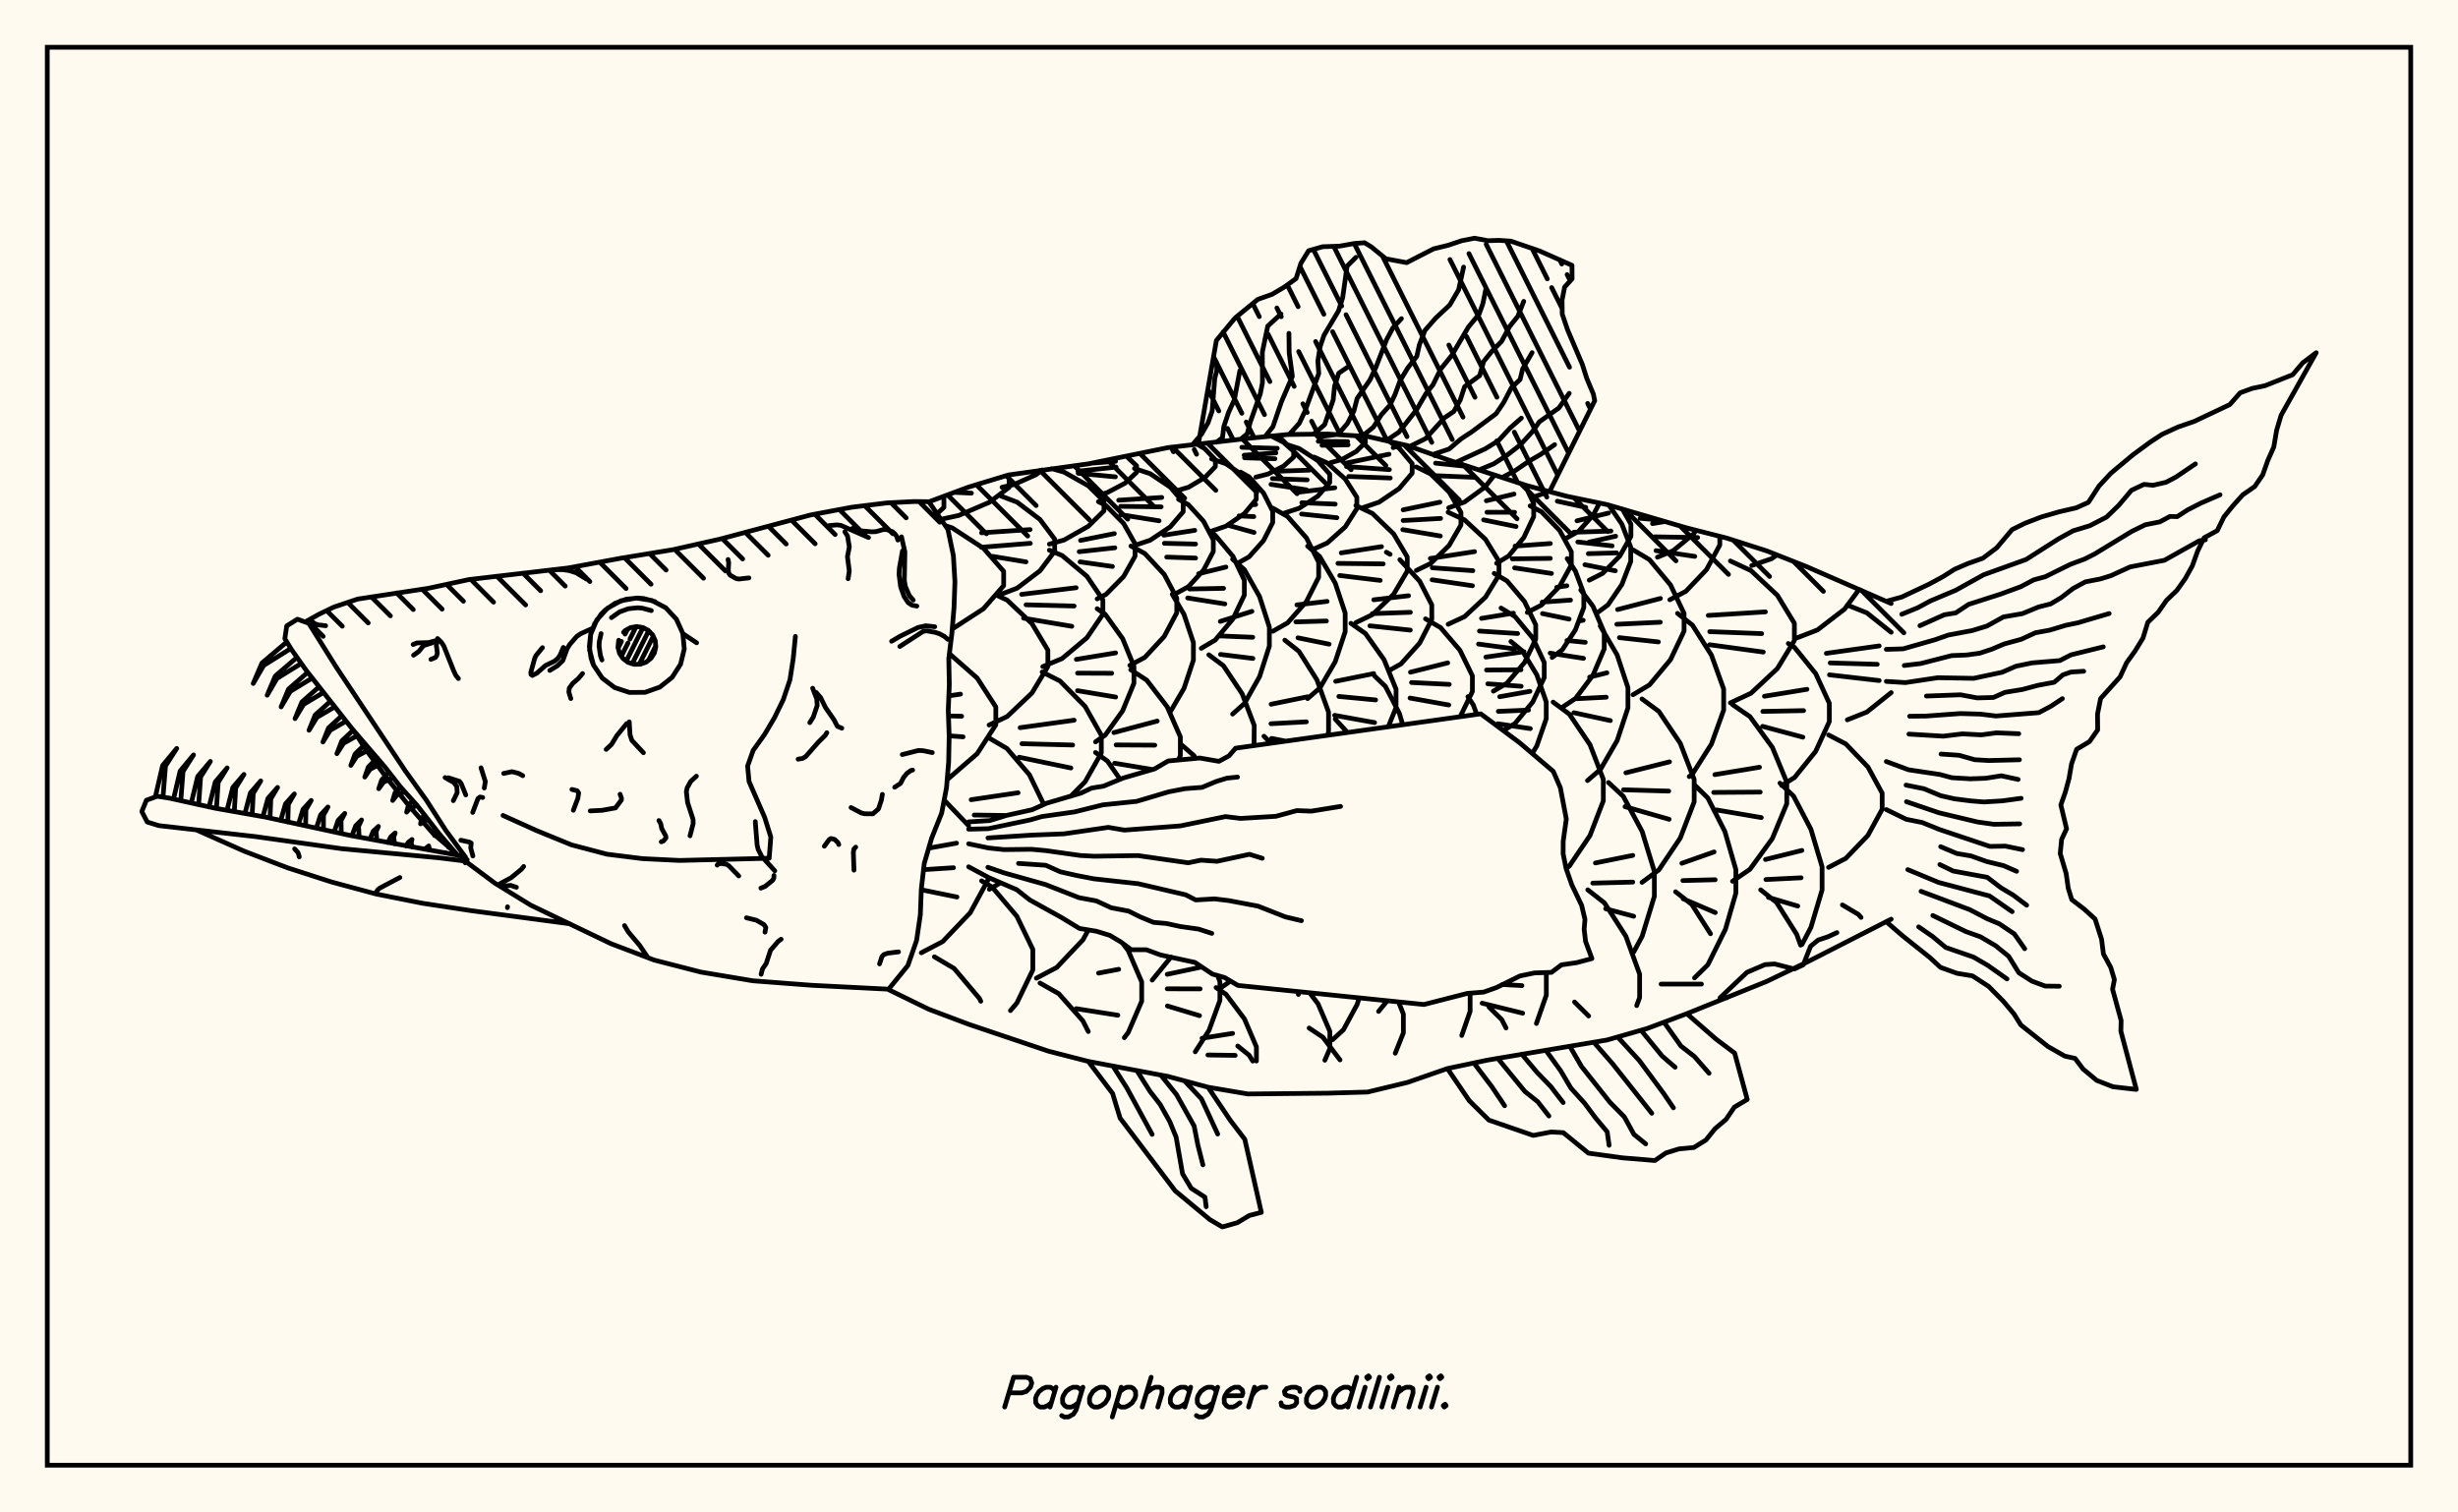 <svg xmlns="http://www.w3.org/2000/svg" width="520" height="320"><rect x="0" y="0" width="520" height="320" fill="floralwhite"/><rect x="10" y="10" width="500" height="300" stroke="black" stroke-width="1" fill="none"/><path stroke="black" stroke-width="1" fill="none" stroke-linecap="round" stroke-linejoin="round" d="
M 196.5 106.18 204.92 103.05 213.36 100.49 230.24 98.14 247.12 94.7 264.01 92.75 272.45 91.93 280.89 91.83 289.33 92.35 297.77 94.28 306.21 97.25 323.09 102.76 331.53 105.01 339.98 106.76 356.86 111.7 365.3 113.85 373.74 116.55 382.18 119.88 400.09 127.69 
M 400.09 194.47 382.18 203.61 373.74 207.65 356.86 214.47 348.42 217.62 339.98 220.04 314.65 224.3 306.21 226.08 297.77 229.01 289.33 231.05 280.89 231.29 264.01 231.46 255.57 230.03 247.12 227.75 230.24 224.57 221.8 222.4 204.92 216.71 196.48 213.53 187.99 209.39 
M 198.25 108.69 199.69 107.35 199.69 104.99 
M 199.06 109.87 202.85 109.05 209.31 106.27 213.48 103.11 213.48 101.16 212.81 100.65 
M 201.88 104.17 205.51 104.34 
M 201.44 133.1 208.06 128.8 212.33 123.91 212.33 120.88 208.06 116 201.43 111.68 200 111.22 
M 200.38 164.96 206.72 159.47 210.67 153.35 210.67 149.57 206.72 143.46 200.84 138.29 
M 200.73 147.23 203.2 146.86 
M 200.65 151.47 203.44 151.54 
M 200.79 155.68 203.74 155.9 
M 200.2 198.41 205.25 193.12 209 186.22 209 185.59 
M 204.92 174.7 199.74 169.27 
M 196.47 179.45 202.36 178.39 
M 195.38 184 201.72 183.59 
M 194.9 188.25 202.45 189.79 
M 211.99 103.09 214.45 102.54 219.17 100.44 220.45 99.44 
M 211.42 125.87 215.18 124.44 220.01 120.77 223.12 116.63 223.12 114.06 220.01 109.91 215.18 106.25 211.75 104.94 
M 207.66 112.73 217.92 112.05 
M 207.58 115.79 217.97 114.95 
M 210.04 117.72 217.05 118.88 
M 209.25 153.4 213.08 151.59 218.31 146.63 221.68 141.02 221.68 137.55 218.31 131.94 213.08 126.98 210.8 125.91 
M 209.3 188.16 211.67 186.77 
M 220.83 170.21 217.77 163.91 213.01 158.35 209.3 156.18 
M 205.45 169.2 215.38 167.73 
M 206.1 172.44 212.85 172.54 
M 218.5 203.09 218.5 200.87 215.12 193.86 209.87 187.67 207.66 186.37 
M 222 115.13 225.12 114.25 230.24 111.35 233.55 108.08 233.55 106.05 230.24 102.78 225.12 99.89 222.5 99.15 
M 220.6 141.04 224.7 139.33 229.94 134.94 233.32 129.97 233.32 126.9 229.94 121.93 224.7 117.54 222 116.41 
M 216.13 125.75 227.66 124.35 
M 217.06 127.96 227.23 128.22 
M 216.54 130.79 226.75 132.51 
M 226.51 168.48 229.56 165.4 232.99 159.31 232.99 155.55 229.56 149.46 224.24 144.08 220.47 142.18 
M 215.81 153.96 227.23 152.38 
M 216.2 157.35 226.93 157.63 
M 215.61 160.21 226.55 162.49 
M 223.89 204.34 229.12 198.82 230.24 196.75 
M 232.36 104.73 234.21 104.24 238.01 102.23 240.45 99.95 240.45 98.54 238.3 96.53 
M 231 97.99 236 97.6 
M 228.05 99.69 236.12 98.83 
M 228.1 100.14 235.97 100.89 
M 232.11 126.71 233.98 125.76 237.71 121.98 240.12 117.69 240.12 115.03 237.71 110.75 233.98 106.96 232.36 106.14 
M 228.59 114.34 235.75 112.9 
M 228.31 116.73 235.85 115.9 
M 228.49 118.88 235.34 119.85 
M 231.76 156.96 233.81 155.53 237.5 150.39 239.89 144.56 239.89 140.95 237.5 135.12 233.81 129.97 232.11 128.79 
M 227.7 139.51 236.01 138.14 
M 227.96 142.42 235.18 142.45 
M 227.95 146.13 236.02 147.48 
M 236.97 164.88 234.29 161.03 231.76 159.21 
M 241.23 207.05 238.68 201.12 237.53 199.61 
M 232.4 205.89 236.67 205.08 
M 240 115.41 243.32 114.3 247.57 111.47 250.31 108.26 250.31 106.27 247.57 103.06 243.32 100.22 240 99.12 
M 236.66 105.83 245.78 105.25 
M 237.09 107.13 245.65 107.24 
M 237.12 108.89 245.21 110.19 
M 239.03 140.78 242.19 139.09 246.3 134.66 248.95 129.65 248.95 126.54 246.3 121.53 242.19 117.11 239.26 115.53 
M 249.3 160.81 249.71 159.86 249.71 155.91 246.92 149.53 242.59 143.9 239.21 141.7 
M 235.65 155 244.82 152.56 
M 236.12 157.61 244.3 157.66 
M 235.8 161.48 243.8 162.81 
M 243.75 207.37 247.75 202.47 
M 248.77 103.88 251.46 103.08 254.9 101.03 257.12 98.71 257.12 97.28 254.9 94.96 253.32 94.01 
M 248.91 125.5 251.41 124.13 254.61 120.64 256.68 116.68 256.68 114.23 254.61 110.28 251.41 106.78 249.33 105.65 
M 246.2 113.23 252.75 112.21 
M 246.33 114.95 252.93 115.11 
M 246.82 117.87 252.94 118.07 
M 247.46 150.81 250.48 145.64 252.47 139.66 252.47 135.96 250.48 129.99 248 125.74 
M 252.94 160.47 252.6 159.88 249.78 157.43 
M 258.08 209.91 258.08 207.72 257.6 206.4 
M 246.93 206.14 254 204.64 
M 253.81 209.22 253.89 209.22 
M 256.31 112.37 259.35 111.33 263.25 108.67 265.76 105.66 265.76 103.8 263.25 100.78 259.35 98.12 256.32 97.09 
M 254.13 137.17 257.07 135.43 260.83 130.96 263.25 125.9 263.25 122.76 260.83 117.7 257.07 113.23 255.94 112.56 
M 253.57 121.39 259.35 119.97 
M 251.65 124.62 258.85 124.48 
M 251.25 126.52 259.12 127.77 
M 265.3 157.76 265.34 153.49 262.78 146.78 258.82 140.85 255.73 138.54 
M 258.33 208.97 260.31 207.56 
M 258.82 210 257.26 208.95 
M 265.69 100.95 268.26 100.29 271.56 98.61 273.68 96.7 273.68 95.51 271.56 93.6 268.96 92.27 
M 262.72 94.64 270.21 94.86 
M 263.21 96.31 269.92 95.82 
M 263.29 96.86 269.72 97.06 
M 261.88 119.14 264.25 117.81 267.29 114.4 269.25 110.55 269.25 108.16 267.29 104.3 264.25 100.89 262.44 99.88 
M 264.86 106.79 265.65 106.75 
M 262.12 109.15 265.25 109.3 
M 259.74 111.11 265.3 112.66 
M 260.76 151.08 263.26 148.85 266.47 143.15 268.54 136.69 268.54 132.69 266.47 126.24 263.26 120.53 260.76 118.31 
M 258.16 131.48 264.85 129.35 
M 257.89 134.54 265.02 134.83 
M 258.2 138.46 265.06 139.31 
M 268.9 157.25 267.39 155.77 
M 274.68 210.41 274.76 209.81 
M 271.72 108.55 274.81 107.55 278.76 105 281.31 102.12 281.31 100.33 278.76 97.44 274.81 94.89 271.92 93.96 
M 269.07 99.74 276.99 99.47 
M 269.18 101.26 276.54 101.53 
M 268.88 102.48 276.4 103.64 
M 269.27 133.56 272.39 131.79 276.39 127.26 278.97 122.13 278.97 118.95 276.39 113.82 272.39 109.28 269.27 107.51 
M 280.82 155.58 281.06 154.9 281.06 150.67 278.6 143.84 274.79 137.8 271.81 135.44 
M 268.91 149 276.63 147.42 
M 268.88 153.12 276.37 152.72 
M 268.99 156.23 272 156.81 
M 277.33 210.4 277.06 210.05 
M 281.49 97.89 283.86 97.23 286.9 95.53 288.86 93.61 288.76 92.32 
M 278.81 92.44 282.67 91.94 
M 278.88 93.38 285.11 93.43 
M 279.68 94.22 285.19 94.12 
M 278.03 116.12 280.79 114.88 284.6 111.47 287.05 107.61 287.05 105.22 284.6 101.36 280.79 97.95 278 96.7 
M 274.78 104.13 282.39 103.2 
M 275.41 106.36 282.47 106.66 
M 275.35 108.75 282.83 109.54 
M 276.63 147.81 279.23 145.55 
M 279.23 145.55 282.47 140.01 284.58 133.65 284.58 129.72 282.47 123.36 279.19 117.75 278.05 116.77 
M 278.05 116.77 276.63 115.56 
M 274.36 127.98 275.43 127.86 
M 275.43 127.86 280.75 127.24 
M 274.14 131.58 280.61 131.39 
M 274.59 134.95 281.18 136.29 
M 284.92 155 284.75 154.63 282.47 152.14 
M 288.42 107.38 291.74 106.25 296 103.37 298.75 100.11 298.75 98.09 296 94.82 293.9 93.4 
M 285 97.93 293.85 96.1 
M 284.85 98.71 293.93 99.36 
M 285.33 100.81 294.11 101.14 
M 286.84 131.73 290.34 130.05 294.82 125.74 297.71 120.85 297.71 117.83 294.82 112.95 290.34 108.63 286.84 106.95 
M 283.74 116.98 292.26 115.66 
M 283.04 119.2 292.62 119.31 
M 283.43 121.76 291.99 122.8 
M 293.69 153.77 295.34 149.7 295.34 145.82 292.8 139.57 288.87 134.04 285.79 131.88 
M 282.56 144.15 290.62 142.52 
M 283.24 147.35 291.02 148.09 
M 282.35 151.35 290.8 152.88 
M 294.73 94.71 296.58 94.01 
M 299.63 120.7 302.67 119.21 306.56 115.4 309.07 111.08 309.07 108.41 306.56 104.09 302.67 100.28 299.63 98.79 
M 296.84 107.87 304.62 106.25 
M 296.84 110.13 304.77 109.69 
M 296.76 112.06 304.7 113.4 
M 294 141.8 296.38 140.47 300.34 136.06 302.9 131.06 302.9 127.97 300.34 122.97 296.14 118.42 
M 294.09 117.28 293.29 116.83 
M 290.63 126.9 297.98 126.04 
M 290.31 129.83 298.37 129.55 
M 289.81 132.41 298.36 133.32 
M 296.76 153.34 296.04 150.93 294.43 147.81 
M 294.43 147.81 293.09 145.23 290.78 143 
M 306.47 107.44 309.84 106.21 314.14 103.07 316.16 100.5 
M 303.55 96.42 303.76 96.39 
M 303.7 97.99 310.72 98.72 
M 303.53 100.64 312.13 101 
M 306.36 132.08 309.83 130.47 314.26 126.35 317.12 121.67 317.12 118.78 314.26 114.11 309.83 109.99 306.36 108.38 
M 302.59 118.16 311.95 116.71 
M 303 120.13 311.59 120.74 
M 302.97 122.67 311.51 123.93 
M 308.9 151.64 311.49 146.32 311.49 142.98 308.85 137.57 304.76 132.79 301.57 130.93 
M 298.39 142.22 306.27 140.25 
M 298.61 144.4 306.59 144.8 
M 298.3 147.69 306.5 149.16 
M 316.61 119.18 319.14 117.65 322.37 113.73 324.46 109.3 324.46 106.55 322.6 102.6 
M 314.44 105.95 320.3 104.53 
M 314.57 108.38 320.42 108.39 
M 313.86 109.99 320.72 111.4 
M 315.93 146.24 318.81 144.54 322.51 140.19 324.89 135.25 324.89 132.2 322.51 127.27 318.81 122.91 316.1 121.31 
M 313.42 130.83 320.17 129.73 
M 312.98 133.52 321.06 134.04 
M 312.79 136.27 320.43 137.29 
M 312.42 151.14 311.66 149.1 310.54 147.4 
M 323.9 105.33 327.16 104.21 327.55 103.95 
M 323.1 129.58 326.1 128.02 329.95 124.04 332.42 119.54 332.42 116.75 329.95 112.24 326.1 108.27 323.71 107.03 
M 320.52 115.54 327.98 115 
M 319.93 118.24 327.98 118.14 
M 320.42 120.15 328.22 121.33 
M 318.05 154.57 320.49 153.09 324.26 148.53 326.69 143.36 326.69 140.16 324.26 134.99 320.49 130.43 317.55 128.65 
M 314.34 139.02 322.41 137.88 
M 314.48 141.76 321.77 141.71 
M 314.75 144.68 321.81 145.2 
M 331.51 113.78 333.94 112.43 337.06 108.98 338.38 106.43 
M 329.45 106.04 335.48 107.35 
M 328.36 139.1 330.52 137.47 333.28 133.27 335.06 128.52 335.06 125.58 333.28 120.83 331.54 118.18 
M 329.33 124.26 331.48 123.93 
M 326.26 127.39 332.25 126.97 
M 326.31 129.82 331.95 130.99 
M 324.16 159.41 325.12 157.81 327.11 152.07 327.11 148.52 325.12 142.78 322.05 137.71 319.64 135.73 
M 317.27 147.41 323.67 146.27 
M 316.98 150.51 323.36 150.24 
M 316.86 153.13 323.75 154.16 
M 336.21 122.75 339.05 121.31 342.68 117.64 345.03 113.48 345.03 110.9 343.24 107.73 
M 333.62 110.19 340.29 108.55 
M 332.97 112.61 340.8 112.36 
M 333.79 114.67 341.05 115.49 
M 330.44 149.69 333.32 147.77 337 142.86 339.38 137.29 339.38 133.84 337 128.27 334.42 124.83 
M 334.28 131.34 334.94 131.23 
M 331.49 135.51 335.37 135.9 
M 327.94 138.19 328.69 138.31 
M 329.53 138.44 335 139.29 
M 331.31 183.75 331.99 183.25 336.37 176.77 339.19 169.43 339.19 164.89 336.37 157.56 331.99 151.08 328.57 148.55 
M 345.37 201.98 343.96 198.09 339.43 191.03 335.9 188.27 
M 337.9 129.66 340.18 127.97 343.11 123.67 344.99 118.79 344.99 115.77 343.11 110.89 340.38 106.88 
M 336.16 114.7 341.8 113.45 
M 336.02 117.14 342 116.98 
M 335.3 119.48 341.73 120.77 
M 335.84 165.15 338.6 162.77 342.12 156.67 344.4 149.77 344.4 145.5 342.12 138.59 338.53 132.44 
M 336.29 143.27 339.95 142.35 
M 333.58 147.83 339.8 147.51 
M 332.96 150.79 340.68 152.46 
M 345.63 201.4 347.41 198.08 349.99 189.63 349.99 184.39 347.41 175.94 343.41 168.48 340.28 165.56 
M 337.52 182.58 345.43 180.98 
M 336.96 186.85 345.42 186.63 
M 339.69 192.28 345.62 193.86 
M 350.64 117.89 354 116.5 358.31 112.93 358.81 112.19 
M 346.98 109.66 350.97 110.01 
M 345.47 146.99 348.95 144.91 353.4 139.57 356.27 133.53 356.27 129.79 353.4 123.75 348.95 118.41 345.47 116.33 
M 342.21 128.97 351.27 126.62 
M 342.04 132.08 351.24 131.65 
M 342.59 134.91 350.84 135.82 
M 347.37 186.69 350.93 184.06 355.47 177.3 358.41 169.65 358.41 164.92 355.47 157.27 350.93 150.51 347.37 147.88 
M 343.96 163.51 353.19 161.19 
M 343.47 167.1 353.03 167.38 
M 343.78 170.67 353.11 173.34 
M 361.87 197.56 357.91 191.36 354.47 188.67 
M 353.25 126.9 356.65 125.11 361.02 120.52 363.83 115.32 363.83 113.47 
M 349.6 110.78 352.17 110.35 
M 350.04 113.58 359.15 113.73 
M 350.34 116.5 358.54 117.72 
M 357.36 164.31 358.03 163.78 362.06 157.43 364.65 150.24 364.65 145.79 362.06 138.6 358.03 132.25 354.89 129.77 
M 365.02 196.62 367.23 188.97 367.23 183.99 364.91 175.94 361.3 168.83 358.48 166.06 
M 355.8 182.65 362.62 180.25 
M 356.02 186.31 362.85 186.13 
M 356.07 190.16 362.87 193.08 
M 370.58 119.66 374.78 118.21 375.93 117.41 
M 366.07 148.71 370.43 146.67 376.01 141.45 379.61 135.53 379.61 131.87 376.01 125.95 370.43 120.73 366.07 118.69 
M 361.39 130.21 373.48 129.46 
M 361.7 133.64 372.69 134.06 
M 361.67 136.41 373.03 137.96 
M 366.52 186.45 370.21 183.92 374.95 177.41 378 170.05 378 165.49 374.95 158.12 370.21 151.62 366.52 149.08 
M 362.78 163.89 372.23 162.33 
M 362.54 167.66 372.38 167.59 
M 363.13 171.36 372.61 172.98 
M 377.04 192.84 375.82 190.92 372.48 188.27 
M 380.02 135.01 384.49 133.28 390.22 128.88 393.31 124.7 
M 376.91 166.2 379.63 164.52 384.11 158.97 387 152.68 387 148.79 384.11 142.51 379.63 136.96 378.32 136.15 
M 373.27 147.31 382.27 145.84 
M 372.93 150.52 381.56 150.35 
M 372.88 153.68 381.41 155.97 
M 384.95 190.04 385.47 188.29 385.47 183.38 383.1 175.44 379.43 168.43 376.56 165.69 
M 373.49 181.85 381.2 179.93 
M 373.59 186.09 381.03 185.72 
M 374.11 189.86 380.32 191.7 
M 390.81 152.3 394.95 150.65 400.09 146.54 
M 400.09 133.78 394.95 129.67 390.81 128.02 
M 386.37 138.23 397.55 136.66 
M 387.19 140.26 397.14 140.55 
M 387.03 142.78 397.55 143.99 
M 386.84 183.52 390.49 181.61 395.17 176.74 398.18 171.22 398.18 167.8 395.17 162.28 390.49 157.4 386.84 155.5 
M 194.9 201.59 199.44 199.21 200.2 198.41 
M 207.49 211.84 207.2 211.24 201.85 204.9 197.67 202.43 
M 213.76 213.82 215.12 212.22 218.5 205.21 218.5 203.09 
M 219.25 206.96 223.58 204.68 223.89 204.34 
M 230.23 218.25 229.09 215.99 223.99 210.24 220.01 207.99 
M 237.85 219.55 238.68 218.46 241.53 211.84 241.53 207.74 241.23 207.05 
M 227.67 213.41 236.49 214.8 
M 252.86 222.54 255.77 218 258.08 211.65 258.08 209.91 
M 246.93 209.21 253.81 209.22 
M 246.97 212.84 253.77 214.89 
M 265.8 224.49 265.8 221.5 263.27 215.58 259.34 210.34 258.82 210 
M 254.3 219.67 260.77 218.64 
M 255.54 223.21 261.31 223.29 
M 265.03 224.5 264.25 223.25 261.85 221.31 
M 280.28 224.32 281.34 221.86 281.34 218.23 278.83 212.38 277.33 210.4 
M 288.76 92.32 288.76 92.32 
M 281.93 219.97 284.21 217.87 287.12 212.5 287.54 211.12 
M 283.48 224.25 279.86 219.45 276.95 217.51 
M 293.9 93.4 293.9 93.4 
M 295.17 222.84 296.89 218.53 296.89 214.56 295.86 211.97 
M 296.58 94.01 296.58 94.01 
M 291.64 213.99 293.5 211.73 
M 309.24 219.08 311.01 213.97 311.01 210.13 
M 318.61 217.5 317.7 215.72 315.01 213.08 
M 327.55 103.95 327.55 103.95 
M 325.03 216.55 327.13 210.54 327.13 205.77 
M 317.78 208.3 321.97 208.53 
M 313.55 212.25 322.13 214.37 
M 338.38 106.43 338.38 106.43 
M 336.09 214.96 333.1 212 
M 346.25 212.76 346.87 211.05 346.87 206.1 345.37 201.98 
M 358.81 112.19 358.81 112.19 
M 351.41 208.21 359.95 208.21 
M 352.17 110.35 352.17 110.35 
M 358.48 206.9 361.3 204.13 365.02 196.62 
M 375.93 117.41 375.93 117.41 
M 380.92 199.97 380.1 197.68 377.04 192.84 
M 393.31 124.7 393.31 124.7 
M 381.2 199.85 383.1 196.23 384.95 190.04 
M 393.71 194.11 393.16 193.47 389.77 191.46 
M 247.12 94.7 247.13 94.7 
M 253.51 93.99 257.33 72.04 261.29 67.27 266.1 63.34 269.11 62.27 271.65 60.77 274.19 58.94 275.22 55.68 276.85 53.04 279.81 52.2 283.37 52.08 286.5 51.52 288.68 51.36 290.12 52.24 293.18 54.75 297.58 55.57 303.28 52.65 306.38 51.89 309.26 50.92 311.93 50.4 314.81 50.93 317.09 50.85 319.61 51.02 325.69 53.09 332.56 56.14 332.58 59 331 60.74 330.46 63.51 330.5 66.46 331.63 69.79 334.77 77.16 335.68 80.04 337.08 83.37 337.37 84.78 327.81 104.02 
M 323.09 102.76 323.09 102.76 
M 252.25 94.13 254.2 91.83 255.57 89.45 256.44 86.94 256.99 80.05 257.44 78.34 257.37 76.67 
M 257.37 93.55 258.62 92.6 258.91 90.23 259.91 87.26 261.12 84.63 262.3 78.42 
M 262.48 92.93 263.86 91.78 264.46 89.42 266.61 83.35 267.08 80.97 267.05 74.52 268.2 68.99 271 66.43 
M 267.61 92.4 269.29 90.28 271.09 85.01 273.41 79.63 272.73 74.65 272.68 70.53 
M 272.74 91.92 274.87 89.56 276.06 87.02 278.99 79.02 278.8 76.36 279.29 73.3 280.1 70.93 283.17 65.77 284.05 62.97 284.98 56.31 286.86 54.44 
M 277.89 91.86 280.23 89.85 282.04 84.61 282.33 81.71 283.22 78.95 285.07 77.69 
M 283.04 91.96 285.04 89.61 286.42 86.96 287.1 84.32 289.84 80.35 291.12 77.6 293.34 71.87 294.67 69.36 296.48 67.41 
M 288.18 92.28 290.55 90.37 292.26 87.71 294.03 85.75 295.09 83.54 296.19 80.55 297.8 77.87 299.73 75.4 300.27 72.96 301.46 69.9 303.75 67.28 306.69 64.54 308.58 61.31 309.63 56.51 
M 293.24 93.25 295.95 91.43 299.7 86.67 301.69 83.24 303.14 81.44 304.79 78.09 307.12 75.2 310.64 69.2 312.91 66.45 313.71 64.25 314.36 61.06 
M 298.25 94.45 301.58 92.81 305.59 88.39 307.56 87.06 308.91 84.65 309.84 81.82 313.03 79.47 313.87 76.48 315.67 74.26 317.67 72.22 319.36 69.08 321.11 66.91 322.35 63.76 
M 303.12 96.16 306.57 95 309.1 92.85 311.36 91.37 316.51 87.53 318.12 85.14 319.73 82.04 321.58 80.3 322.12 78.06 324.12 74.61 
M 307.99 97.83 314.21 94.96 317.01 93.23 319.46 90.56 321.85 88.46 
M 312.89 99.43 316.04 98.12 318.95 96.21 321.65 94.1 324.09 91.44 325.65 89.25 329.79 86.31 331.97 83.22 
M 317.79 101.03 320.57 99.55 323.45 97.58 325.93 96.15 328.89 94.08 
M 204.92 173.89 209.41 173.61 212.89 172.53 218.36 171.32 221.43 169.94 228.72 167.79 230.93 166.74 233.45 166.33 237.63 164.61 244.29 162.67 247.14 161 253.83 160.38 257.87 161.08 259.99 159.93 261.39 158.3 313.26 151.03 321.5 157.16 328.6 163.2 330.1 166.67 331.36 173.29 330.7 178 330.69 180.66 331.3 183.71 332.51 187.18 334.6 191.55 335.31 194.53 335.13 196.62 335.44 199.2 336.78 202.81 333.57 203.67 330.33 204.14 328.22 205.73 324.62 205.85 321.55 206.49 316.6 208.94 313.85 209.91 310.42 210.18 301.24 212.53 261.88 208.49 259.09 206.83 256.47 206.08 252.79 203.62 245.49 202.04 242.51 200.94 239.33 200.94 237.08 199.27 234.78 197.9 231.94 197.03 228.37 196.44 224.46 194.06 217.89 190.43 215.1 188.24 209.19 185.69 204.92 183.39 
M 204.92 175.44 209.1 175.33 217.91 173.48 220.43 172.76 227.33 171.78 233.3 170.29 240.46 169.55 247.24 167.53 250.73 166.86 254.3 166.59 257.32 165.33 259.56 164.64 261.81 164.41 
M 209.01 177.29 218.23 176.69 225.1 176.42 234.47 175.05 237.87 175.63 249.71 174.74 259.26 172.77 262.45 173.16 269.92 172.71 274.35 171.5 277.4 171.62 283.6 170.62 
M 204.92 178.53 209.11 179.41 212.4 179.76 218.21 179.69 221.25 179.97 228.54 181 231.45 181.16 240.73 181.02 251.38 182.55 254.06 181.99 257.45 182.23 264.33 180.75 267.04 181.59 
M 215.47 182.68 221.24 183.07 224.33 184.46 227.96 185.27 231.43 185.94 240.79 186.97 250.84 189.32 252.95 190.41 256.92 190.18 259.92 190.54 266.15 191.72 271.92 193.99 275.32 194.8 
M 208.99 183.5 212.38 184.67 221.15 187.14 228.25 189.92 231.93 190.61 235.08 192.06 238.77 192.77 241.23 194 244.03 195.15 246.76 195.39 249.71 196.03 253.55 196.57 256.36 197.48 
M 255.57 230.03 260.28 237.04 263.34 241.05 266.84 256.51 264.3 257.17 261.76 258.7 258.58 259.59 255.95 258.04 248.62 251.96 236.96 236.56 235.37 231.34 230.24 224.57 
M 250.59 228.69 254.16 232.48 257.61 239.94 
M 245.58 227.47 248.87 231.55 252.62 238.23 253.41 242.24 254.48 246.45 
M 240.52 226.53 243.26 230.87 245.44 233.68 247.44 237.25 248.81 240.57 250.17 248.33 252.01 251.41 254.92 253.3 255.17 255.32 
M 235.46 225.57 238.4 230.2 243.74 240.01 
M 356.86 214.47 363.07 219.88 366.97 222.81 369.64 232.62 366.91 234.25 365.15 236.84 362.79 238.84 360.91 241.19 358.33 242.79 355.21 243.08 352.42 243.94 350.1 245.54 343.23 244.97 336.04 243.98 330.72 239.64 328.15 239.5 324.36 240.23 314.98 236.99 310.82 232.87 306.21 226.08 
M 352.03 216.28 355.61 221.32 358.45 223.52 361.56 227.08 
M 347.17 217.98 351.63 223.43 354.38 225.8 
M 342.22 219.4 346.82 224.41 351.88 231.25 354.02 234.39 
M 337.18 220.52 341.08 224.98 349.44 235.54 
M 332.1 221.37 334.56 225.62 340.58 233.21 343.63 236.3 345.66 240 348.16 242.02 
M 327.02 222.2 330.19 226.59 332.32 230.2 335.23 233.42 337.62 236.62 340.01 239.47 340.41 242.32 
M 321.93 223.03 325.19 226.91 328.09 229.9 330.69 233.28 
M 316.86 223.92 322.6 230.93 325.32 233.1 327.68 236.12 
M 311.8 224.9 315.61 229.93 318.31 233.95 
M 399.06 127.22 402.32 126.32 408.14 123.58 411 122.03 413.48 120.46 416.22 119.27 419.48 118.11 422.42 115.9 425.66 112.06 428.36 110.72 431.87 109.37 435.68 108.27 439.23 107.45 441.81 106.29 444.05 102.84 446.55 100.14 451.15 96.29 454.86 93.56 457.41 91.89 460.76 90.35 464.23 89.15 471.71 85.61 473.93 83.1 476.48 82.17 479.17 81.61 485.03 79.28 487.16 76.76 490 74.62 482.58 87.85 481.63 91.04 481.03 94.57 479.76 97.43 478.68 100.48 476.99 102.94 474.45 104.71 472.41 106.98 470.48 109.37 469.07 112.27 466.3 113.78 464.91 116.62 463.79 119.74 462.28 122.45 460.52 124.92 458.33 127.02 456.57 129.55 454.38 131.66 453.37 134.98 451.71 137.69 449.89 140.23 448.51 143.21 444.39 147.79 443.74 151.08 443.77 154.43 442.03 156.92 439.32 158.53 438.24 161.63 437.7 164.77 436.92 167.63 435.98 170.31 437.19 175.35 436.14 177.6 435.85 180.6 437.1 184.8 437.54 187.92 438.29 190.33 440.97 192.39 443.22 194.44 444.59 198.71 444.99 201.84 446.54 204.69 447.31 207.27 446.92 209.3 448.73 215.91 448.68 218.19 451.95 230.5 446.99 229.93 443.57 228.59 440.66 226.16 439 223.94 436.82 223.45 433.26 221.42 427.51 216.85 426.07 214.53 423.84 211.87 420.69 208.69 417.28 206.47 414.01 205.93 410.51 204.67 408.3 202.62 402.49 197.99 399.06 195.02 
M 402.32 129.97 405.74 128.57 408.34 127.16 413.76 124.88 419.66 121.6 428.62 118.38 435.54 113.98 438.59 112.3 442.11 111.23 445.67 109.39 448.24 106.9 450.91 103.74 453.58 102.48 455.48 102.67 458.23 102.04 460.34 100.93 464.45 98.15 
M 406.17 132.38 411.33 130.07 413.73 129.68 416.47 127.87 423.21 125.71 427.48 124.14 430.26 122.68 432.69 122.02 437.98 119.41 441.01 118.28 443.15 117.2 450.95 112.45 453.84 111.03 456.9 110.42 459.07 109.26 460.6 109.31 462.79 107.89 465.6 106.45 469.66 104.69 
M 399.06 137.39 402.62 137.28 409.44 135.33 412.19 134.36 417.23 133.41 420.34 132.46 423.83 130.53 427.85 129.83 431.28 128.42 433.83 127.77 436.09 126.42 438.54 124.53 441.16 123.11 444.38 122.48 446.54 121.81 450.65 119.94 457.87 118.55 465.28 114.41 466.56 114.21 
M 402.85 140.8 406.34 140.39 412.88 138.71 416.06 138.58 418.83 138.2 421.34 137.37 424.01 136.24 427.59 135.26 430.6 133.88 433.63 133.32 437.02 132.3 439.57 131.77 446.2 129.81 
M 399.06 144.17 403.1 144.42 409.94 143.39 417.52 143.52 423.54 142.24 426.51 140.95 429.91 140.25 435.77 139.76 438.13 138.55 444.96 136.86 
M 407.54 147.27 414.76 147 418.28 147.66 421.71 147.57 424.16 146.48 427.84 145.88 431.13 145 434.58 144.35 436.42 142.78 438.12 142.19 440.82 142.02 
M 403.99 151.54 407.48 151.5 414.73 150.97 418.93 151.09 422.26 151.49 431.33 150.78 433.92 149.4 436.3 147.82 
M 403.84 155.32 411.09 155.76 415.14 155.27 419.15 155.48 422.36 155.05 427.08 155.24 
M 410.63 159.54 414.45 159.8 417.77 160.74 420.73 160.91 427.22 160.75 
M 399.06 161.12 403.77 162.87 410.38 163.86 412.93 164.55 416.85 164.78 420.1 164.66 423.38 164.14 426.95 164.91 
M 403.24 166.11 407.06 166.89 410.54 168.34 413.46 169.01 416.92 169.45 419.73 169.68 423.63 169.44 427.58 168.9 
M 403.32 169.62 410.22 171.97 418.38 173.92 421.82 174.4 427.28 174.31 
M 399.06 171.29 403.27 173.34 406.64 174.02 410.3 175.5 420.97 179.08 424.25 179.02 427.88 179.77 
M 410.56 179.14 413.96 180.58 416.96 181.09 420.29 182.28 423.87 183.15 426.62 184.35 
M 410.38 182.92 413.2 184.29 420.41 185.62 423.32 187.84 425.89 189.37 428.75 191.52 
M 403.6 183.99 410.08 186.69 420.89 189.56 425.68 192.89 
M 406.4 188.58 416.71 192.46 420.41 194.39 422.95 195.45 426.14 197.6 428.34 200.73 
M 408.9 193.7 415.92 197.11 418.98 198.21 422.18 200.09 424.93 202.32 427.09 205.81 429.87 207.59 432.67 208.63 435.65 208.67 
M 405.9 196.1 408.84 198.14 411.63 200.46 417.51 202.5 420.49 204.23 424.59 207.12 
M 388.61 197.32 386.71 198.2 384.64 198.89 383.04 200.2 381.49 204.13 379.6 205.02 375.43 203.95 373.39 204.09 369.57 205.73 363.88 211.11 365.3 211.13 
M 64.56 131.6 67.48 129.96 70.61 128.45 75.66 126.75 90.58 124.48 99.22 122.62 120.2 120.17 131.21 118.13 142.37 116.3 152.33 114.06 171.46 108.96 180.17 107.32 187.66 106.4 193.43 106.11 196.49 106.15 200.53 111.99 201.69 117.55 202.02 123.05 201.83 128.5 201.38 133.93 200.72 139.35 200.83 144.83 200.61 150.28 200.8 155.76 200.69 161.23 200.24 166.66 199.21 172.04 197.09 177.34 195.53 182.68 194.91 188.1 194.7 193.55 193.91 198.96 192.06 204.28 187.99 209.29 171.65 208.46 159.25 207.51 148.27 205.67 138.43 203.14 129.27 199.67 112.29 191.52 104.69 186.85 97.88 181.78 
M 96.52 180.59 91.58 176.3 86.41 170.35 81.72 164.47 77.27 158.41 74.89 154.66 
M 168.27 134.64 167.81 139.33 167.12 143.82 165.71 148.02 163.82 151.89 161.73 155.42 159.33 158.77 158.16 162.08 158.46 165.35 161.77 172.94 163.07 177.1 162.72 181.59 143.75 182.05 135.95 181.67 128.41 180.73 120.92 178.76 113.53 175.74 106.42 172.53 
M 96.78 180.91 92.88 176.36 88.17 170.32 84.68 166.44 81.45 162.3 74.48 154.17 64.81 141.88 61.68 137.45 60.26 135.14 60.66 132.42 62.92 131.01 65.32 131.87 71.1 141.1 85.71 163.05 90.23 169.35 94.33 175.73 98.48 181.36 
M 97.97 182.12 92.9 181.5 72.25 179.56 54.09 177.01 33.59 174.68 31.15 173.92 30 171.7 30.98 169.3 33.28 168.47 35.74 168.85 45.53 171 56.16 172.88 74.23 176.79 98.16 181.18 
M 125.56 140.71 124.72 137.51 124.96 134.21 126.26 131.16 128.48 128.71 131.37 127.1 134.63 126.53 137.9 127.04 140.83 128.58 143.09 131 144.45 134.01 144.76 137.31 143.98 140.52 142.19 143.31 139.6 145.37 136.48 146.48 133.17 146.51 130.03 145.47 127.4 143.46 125.56 140.71 
M 125.44 140.43 125.04 139.25 124.68 136.79 124.94 134.31 125.79 131.98 127.19 129.92 128.08 129.04 130.13 127.64 132.46 126.78 134.94 126.53 136.18 126.63 138.58 127.29 
M 127.35 139.64 127.02 138.7 126.74 136.74 126.78 135.75 127.16 134.06 
M 129.35 130.68 131.07 129.47 132.93 128.79 134.9 128.59 135.88 128.67 137.79 129.19 
M 131.06 138.23 130.73 136.95 130.89 135.46 
M 131.92 133.77 132.23 133.43 133.39 132.79 134.69 132.56 136 132.76 137.17 133.38 138.08 134.35 138.62 135.55 138.74 136.87 138.43 138.16 137.72 139.27 136.68 140.1 135.43 140.54 134.11 140.55 132.85 140.13 131.8 139.33 131.06 138.23 
M 132.75 133.14 132.24 134.16 
M 131.47 135.71 130.77 137.11 
M 134.58 132.58 133.26 135.22 
M 132.85 136.05 131.46 138.82 
M 136.03 132.78 134.3 136.22 
M 134.26 136.32 132.49 139.86 
M 137.24 133.45 133.75 140.43 
M 138.2 134.62 135.24 140.54 
M 138.72 136.66 137.22 139.67 
M 65.05 131.31 68.37 134.64 
M 69.1 129.18 72.41 132.49 
M 73.56 127.46 77.9 131.8 
M 78.57 126.29 82.59 130.3 
M 83.92 125.45 87.43 128.97 
M 89.31 124.66 93.53 128.88 
M 94.47 123.64 98.04 127.21 
M 99.59 122.57 104.41 127.4 
M 105.11 121.91 111.2 127.99 
M 110.64 121.26 114.38 124.99 
M 116.19 120.62 119.57 124.01 
M 121.65 119.9 124.79 123.04 
M 126.87 118.93 132.45 124.52 
M 132.1 117.98 137.73 123.61 
M 137.41 117.11 140.91 120.61 
M 142.71 116.22 148.83 122.34 
M 147.76 115.09 153.48 120.81 
M 152.79 113.94 157.11 118.26 
M 157.67 112.64 162.51 117.48 
M 162.55 111.33 166.32 115.1 
M 167.43 110.03 172.45 115.05 
M 172.37 108.79 176.68 113.1 
M 177.58 107.81 183.18 113.41 
M 182.93 106.98 188.87 112.92 
M 188.49 106.36 191.7 109.57 
M 194.44 106.12 198.81 110.49 
M 91.16 139.51 92.12 139.11 92.39 138.71 92.52 138.16 92.31 136.53 92.52 135.36 
M 121.29 171.44 122.25 168.89 122.42 167.77 122.1 167.3 120.99 167.03 
M 97.49 177.77 99.38 178.19 99.69 178.39 99.58 179.38 100.04 181.11 
M 125.53 132.86 122.82 134.09 121.99 134.67 120.54 136.34 119.99 137.23 119.06 139.77 117.91 140.87 116.31 141.85 
M 110.78 183.32 110.28 183.94 108.15 185.69 105.32 187.23 
M 178.09 154.07 177.15 153.67 176.43 152.28 174.62 149.67 173.61 147.6 172.65 146.49 
M 128.24 158.56 129.37 157.5 130.48 155.67 132.58 153.09 
M 160.96 187.91 161.85 187.55 163.44 186.27 163.7 185.84 163.74 185.22 
M 197.75 132.6 195.87 132.4 194.24 132.75 190.4 134.62 188.62 135.68 
M 156.29 185.33 154.21 183.2 153.72 182.88 152.65 182.69 151.88 182.83 151.72 183.04 
M 95.9 169.4 96.72 167.72 96.63 166.37 95.98 165.55 94.15 164.51 
M 124.86 171.57 127.38 171.44 130.22 170.93 131.46 169.26 131.47 168.86 131.18 168.04 
M 136.12 159.26 133.67 156.65 133.28 155.44 133.12 152.72 
M 106.55 163.64 108.33 163.27 109.72 163.63 110.59 164.12 
M 100 171.89 101.12 168.94 101.54 168.63 102.12 168.73 
M 101.76 162.45 102.68 165.36 102.45 166.73 
M 139.89 178.11 140.4 177.9 140.89 177.26 140.84 176.86 139.99 175.31 139.78 174.28 139.4 173.6 
M 193.19 126.96 192.37 126 191.54 124.1 191.32 122.86 191.43 116.77 190.72 113.59 
M 147.37 136 144.46 134.06 
M 180.04 170.86 182.2 171.99 182.87 172.17 184.65 172.19 185.84 171.16 186.46 169.29 186.67 168.07 
M 190.09 201.39 187.78 201.68 186.98 201.96 186.58 202.39 186.07 203.94 
M 137.08 202.63 135.3 199.99 132.92 197.18 132.12 195.84 
M 163.91 184.24 161.15 181.21 160.4 179.73 160.17 178.78 159.78 173.83 
M 197.23 159.23 195.25 158.82 194.26 158.79 190.88 159.65 
M 124.1 122.53 121.89 121.19 120.45 120.73 119.05 120.52 116.82 120.55 
M 189.94 114.26 189.7 113.47 189.27 112.9 188.75 112.47 187.5 112.03 186.83 112.05 185.31 112.48 184.45 112.52 182.08 112.31 180.35 111.79 
M 158.43 122.27 156.34 122.51 155.76 122.43 154.45 121.69 154.16 121.23 154.07 120.64 154.16 119.03 154.02 118.37 
M 174.39 179.04 175.42 177.62 175.8 177.4 176.58 177.61 177.28 178.28 177.45 178.69 
M 114.76 137.03 113.38 138.71 113.12 139.29 112.29 142.27 112.34 142.71 
M 87.4 136.36 88.2 136.03 90.7 135.95 92.3 135.51 
M 168.84 160.63 169.83 160.45 170.48 160.04 173.08 157.07 174.56 155.61 174.92 155.02 
M 109.25 187.73 108.02 187.32 105.87 187.57 
M 98.54 168.19 97.57 165.8 97.2 165.31 94.83 164.55 
M 157.91 194.18 160.02 194.7 161.62 195.62 162.02 196.23 161.84 197.22 
M 179.42 122.45 179.67 120.78 179.28 117.79 179.68 115.73 179.3 113.42 178.73 112.52 
M 87.49 138.63 88.62 137.81 89.6 136.59 91.3 136.06 92.35 135.52 
M 171.31 152.9 172.04 151.74 172.89 149.26 172.78 147.85 171.92 145.61 
M 165.25 198.72 164.61 199.19 163.01 201.05 162.09 203.87 161.3 205.02 161.02 206.13 
M 183.74 113.73 177.88 111.15 177.03 111.05 175.38 111.21 
M 200.52 135.27 199.81 134.67 198.78 134.1 197.8 133.78 196 133.47 195.33 133.57 190.36 136.78 
M 193.07 162.93 192.68 163.03 191.86 163.63 191.16 164.48 190.51 165.75 189.27 166.56 
M 123.24 142.51 122.35 143.56 121.17 144.58 120.43 145.6 120.34 146.43 120.76 147.8 
M 180.66 184.11 180.53 180.35 180.64 179.65 181.03 179.23 
M 119.17 136.98 118.49 138.59 118.01 139.29 117.32 139.88 115.4 140.81 113.55 142.44 112.6 142.91 
M 96.98 143.57 96.45 142.92 96.01 142.01 93.89 136.68 93.37 135.88 92.57 135.1 
M 65.87 131.38 66.58 131.96 67.25 132.2 68.89 132.39 
M 193.96 128.23 192.91 128.04 192.13 127.51 191.28 126.24 190.53 124.16 190.2 121.58 190.26 120.26 190.92 116.57 
M 145.97 176.84 146.64 174.27 146.62 173.36 145.46 169.79 145.2 167.48 145.37 166.7 146.11 165.34 147.33 164.22 
M 97.87 181.79 98.43 182.56 
M 94.83 178.69 94.87 179.26 95.35 179.27 
M 92.23 175.51 92.01 175.99 91.92 176.78 92.38 176.49 92.93 176.42 
M 89.78 172.37 89.2 173.24 88.97 174.31 89.56 173.74 90.63 173.44 
M 87.29 169.35 86.38 170.5 86.02 171.83 86.75 171 88.25 170.43 
M 84.7 166.47 83.56 167.75 83.07 169.36 83.93 168.25 85.63 167.5 
M 82.29 163.38 80.75 165.01 80.12 166.88 81.11 165.51 83.18 164.51 
M 79.83 160.35 77.93 162.26 77.17 164.41 78.3 162.76 80.77 161.49 
M 77.24 157.47 75.12 159.52 74.22 161.94 75.48 160.01 78.19 158.56 
M 74.74 154.48 72.3 156.77 71.27 159.46 72.67 157.27 75.67 155.59 
M 72.3 151.45 69.49 154.02 68.32 156.99 69.85 154.52 73.21 152.59 
M 69.88 148.4 66.67 151.28 65.37 154.51 67.04 151.78 70.8 149.57 
M 67.47 145.34 63.86 148.53 62.42 152.04 64.22 149.03 68.39 146.54 
M 65.1 142.26 61.04 145.79 59.47 149.56 61.41 146.28 66.03 143.47 
M 62.81 139.1 58.23 143.04 56.52 147.09 58.59 143.54 63.72 140.38 
M 60.68 135.82 55.41 140.29 53.57 144.61 55.78 140.79 61.53 137.21 
M 98.04 181.77 98.84 181.89 
M 94.15 180.4 94.31 180.43 
M 89.83 179.67 90.71 178.98 90.86 179.83 
M 85.89 179 86.38 178.21 87.16 177.61 86.99 178.3 87.22 179.23 
M 82.06 178.27 82.67 177.05 83.6 176.23 83.28 177.14 83.49 178.56 
M 78.26 177.52 78.95 175.89 80.05 174.85 79.56 175.98 79.73 177.79 
M 74.45 176.83 75.24 174.73 76.49 173.48 75.85 174.82 75.97 177.12 
M 70.7 175.98 71.53 173.57 72.94 172.1 72.14 173.66 72.2 176.33 
M 66.94 175.14 67.82 172.41 69.38 170.73 68.43 172.5 68.43 175.46 
M 63.15 174.4 64.1 171.25 65.83 169.35 64.71 171.34 64.66 174.7 
M 59.38 173.6 60.39 170.09 62.27 167.98 61 170.18 60.89 173.94 
M 55.62 172.77 56.68 168.93 58.72 166.6 57.29 169.02 57.12 173.09 
M 51.83 172.06 52.96 167.77 55.16 165.22 53.57 167.86 53.35 172.33 
M 48.03 171.4 49.25 166.61 51.61 163.85 49.86 166.7 49.57 171.66 
M 44.22 170.74 45.54 165.45 48.05 162.47 46.15 165.54 45.79 171.04 
M 40.46 169.9 41.82 164.29 44.5 161.1 42.44 164.38 42.02 170.27 
M 36.71 169.05 38.11 163.13 40.94 159.72 38.72 163.22 38.25 169.37 
M 32.86 168.62 34.4 161.97 37.39 158.35 35.01 162.06 34.48 168.65 
M 41.51 175.57 51.66 180.09 60.79 183.59 70.15 186.61 79.57 189.15 89.45 191.12 99.71 192.68 120.56 195.45 
M 63.32 181.3 63.06 180.41 62.33 179.61 
M 84.59 185.66 80.37 187.89 79.89 188.28 79.39 189.1 
M 107.35 192.04 107.37 191.86 
M 200.46 104.71 208.69 112.94 
M 206.55 102.55 217.42 113.42 
M 212.87 100.63 219.2 106.97 
M 219.99 99.51 230.47 109.99 
M 227.26 98.53 238.58 109.85 
M 234.3 97.33 244.22 107.25 
M 241.15 95.94 250.63 105.41 
M 248.05 94.59 257.21 103.75 
M 255.48 93.78 265.88 104.18 
M 262.84 92.89 274.41 104.46 
M 270.33 92.13 280.37 102.17 
M 278.3 91.86 285.83 99.39 
M 286.88 92.2 293.19 98.51 
M 297.04 94.11 308.73 105.81 
M 309.49 98.32 320.94 109.77 
M 321.73 102.32 332.24 112.83 
M 332.96 105.31 340.14 112.48 
M 343.8 107.9 354.56 118.66 
M 355.43 111.29 365.67 121.53 
M 366.68 114.29 374.36 121.97 
M 379.43 118.79 385.75 125.12 
M 393.79 124.91 402.77 133.89 
M 247.77 94.63 248.25 95.59 
M 252.65 95.12 253.14 96.11 
M 255.54 82.34 257.84 86.95 
M 259.68 90.64 260.93 93.12 
M 256.73 75.46 262.72 87.44 
M 263.65 89.29 265.32 92.64 
M 258.75 70.22 267.51 87.73 
M 261.73 66.91 268.65 80.74 
M 265.03 64.23 266.41 67 
M 268.26 70.69 273.79 81.75 
M 275.63 85.43 276.55 87.28 
M 277.48 89.12 278.86 91.88 
M 270.13 65.16 271.06 67.01 
M 274.74 74.38 283.55 91.99 
M 272.33 60.28 274.63 64.89 
M 278.32 72.26 288.35 92.31 
M 275 56.35 280.07 66.49 
M 281.92 70.18 293.48 93.3 
M 277.84 52.76 283.84 64.74 
M 284.76 66.59 297.66 92.39 
M 282.16 52.12 302.9 93.6 
M 286.5 51.52 307.24 93 
M 292.46 54.16 309.51 88.26 
M 306.51 73 312.04 84.06 
M 316.65 93.28 321.06 102.1 
M 310.23 71.15 316.68 84.05 
M 320.36 91.43 327.24 105.17 
M 306.74 54.91 329.55 100.52 
M 310.76 53.66 331.86 95.87 
M 314.41 51.69 334.17 91.22 
M 318.68 50.96 332.04 77.69 
M 335.88 85.35 336.48 86.57 
M 324.12 52.56 327.34 59.01 
M 328.26 60.85 330.48 65.28 
M 329.94 54.93 330.4 55.86 
M 331.53 58.1 332.19 59.43 
M 214.43 291.39 212.54 297.7 
M 214.43 291.39 217.13 291.39 217.94 291.7 218.27 292.6 218 293.5 217.13 294.39 216.14 294.7 213.44 294.7 
M 223.4 293.5 222.14 297.7 
M 223.13 294.39 222.71 293.8 222.2 293.5 221.3 293.5 220.61 293.8 219.83 294.39 219.26 295.3 219.08 295.89 219.11 296.8 219.53 297.39 220.04 297.7 220.94 297.7 221.63 297.39 222.41 296.8 
M 229.1 293.5 227.66 298.3 227.09 299.2 226.01 299.8 225.11 299.8 224.6 299.5 
M 228.83 294.39 228.41 293.8 227.9 293.5 227 293.5 226.31 293.8 225.53 294.39 224.96 295.3 224.78 295.89 224.81 296.8 225.23 297.39 225.74 297.7 226.64 297.7 227.33 297.39 228.11 296.8 
M 232.7 293.5 232.01 293.8 231.23 294.39 230.66 295.3 230.48 295.89 230.51 296.8 230.93 297.39 231.44 297.7 232.34 297.7 233.03 297.39 233.81 296.8 234.38 295.89 234.56 295.3 234.53 294.39 234.11 293.8 233.6 293.5 232.7 293.5 
M 237.2 293.5 235.31 299.8 
M 236.93 294.39 237.71 293.8 238.4 293.5 239.3 293.5 239.81 293.8 240.23 294.39 240.26 295.3 240.08 295.89 239.51 296.8 238.73 297.39 238.04 297.7 237.14 297.7 236.63 297.39 236.21 296.8 
M 243.53 291.39 241.64 297.7 
M 242.54 294.7 243.71 293.8 244.4 293.5 245.3 293.5 245.81 293.8 245.84 294.7 244.94 297.7 
M 251.9 293.5 250.64 297.7 
M 251.63 294.39 251.21 293.8 250.7 293.5 249.8 293.5 249.11 293.8 248.33 294.39 247.76 295.3 247.58 295.89 247.61 296.8 248.03 297.39 248.54 297.7 249.44 297.7 250.13 297.39 250.91 296.8 
M 257.6 293.5 256.15 298.3 255.59 299.2 254.51 299.8 253.61 299.8 253.1 299.5 
M 257.33 294.39 256.9 293.8 256.39 293.5 255.5 293.5 254.81 293.8 254.03 294.39 253.46 295.3 253.28 295.89 253.31 296.8 253.73 297.39 254.24 297.7 255.14 297.7 255.83 297.39 256.61 296.8 
M 259.15 295.3 262.76 295.3 262.94 294.7 262.82 294.1 262.1 293.5 261.2 293.5 260.51 293.8 259.73 294.39 259.15 295.3 258.98 295.89 259.01 296.8 259.43 297.39 259.94 297.7 260.84 297.7 261.52 297.39 262.31 296.8 
M 265.39 293.5 264.14 297.7 
M 264.86 295.3 265.43 294.39 266.2 293.8 266.89 293.5 267.8 293.5 
M 275.02 294.39 274.9 293.8 274.1 293.5 273.2 293.5 272.2 293.8 271.73 294.39 271.85 295 272.36 295.3 273.77 295.6 274.27 295.89 274.31 296.8 273.83 297.39 272.83 297.7 271.94 297.7 271.13 297.39 271.01 296.8 
M 278.6 293.5 277.9 293.8 277.13 294.39 276.56 295.3 276.38 295.89 276.4 296.8 276.83 297.39 277.33 297.7 278.24 297.7 278.93 297.39 279.7 296.8 280.27 295.89 280.45 295.3 280.43 294.39 280.01 293.8 279.5 293.5 278.6 293.5 
M 287.02 291.39 285.14 297.7 
M 286.13 294.39 285.7 293.8 285.2 293.5 284.3 293.5 283.61 293.8 282.83 294.39 282.26 295.3 282.08 295.89 282.11 296.8 282.52 297.39 283.04 297.7 283.94 297.7 284.63 297.39 285.4 296.8 
M 289.13 291.39 289.33 291.7 289.73 291.39 289.52 291.1 289.13 291.39 
M 288.8 293.5 287.54 297.7 
M 291.83 291.39 289.94 297.7 
M 293.93 291.39 294.14 291.7 294.52 291.39 294.32 291.1 293.93 291.39 
M 293.6 293.5 292.33 297.7 
M 296 293.5 294.74 297.7 
M 295.64 294.7 296.81 293.8 297.5 293.5 298.39 293.5 298.9 293.8 298.94 294.7 298.04 297.7 
M 302.02 291.39 302.24 291.7 302.63 291.39 302.42 291.1 302.02 291.39 
M 301.7 293.5 300.44 297.7 
M 304.43 291.39 304.64 291.7 305.02 291.39 304.82 291.1 304.43 291.39 
M 304.1 293.5 302.83 297.7 
M 305.72 297.1 305.33 297.39 305.54 297.7 305.93 297.39 305.72 297.1 
"/></svg>
